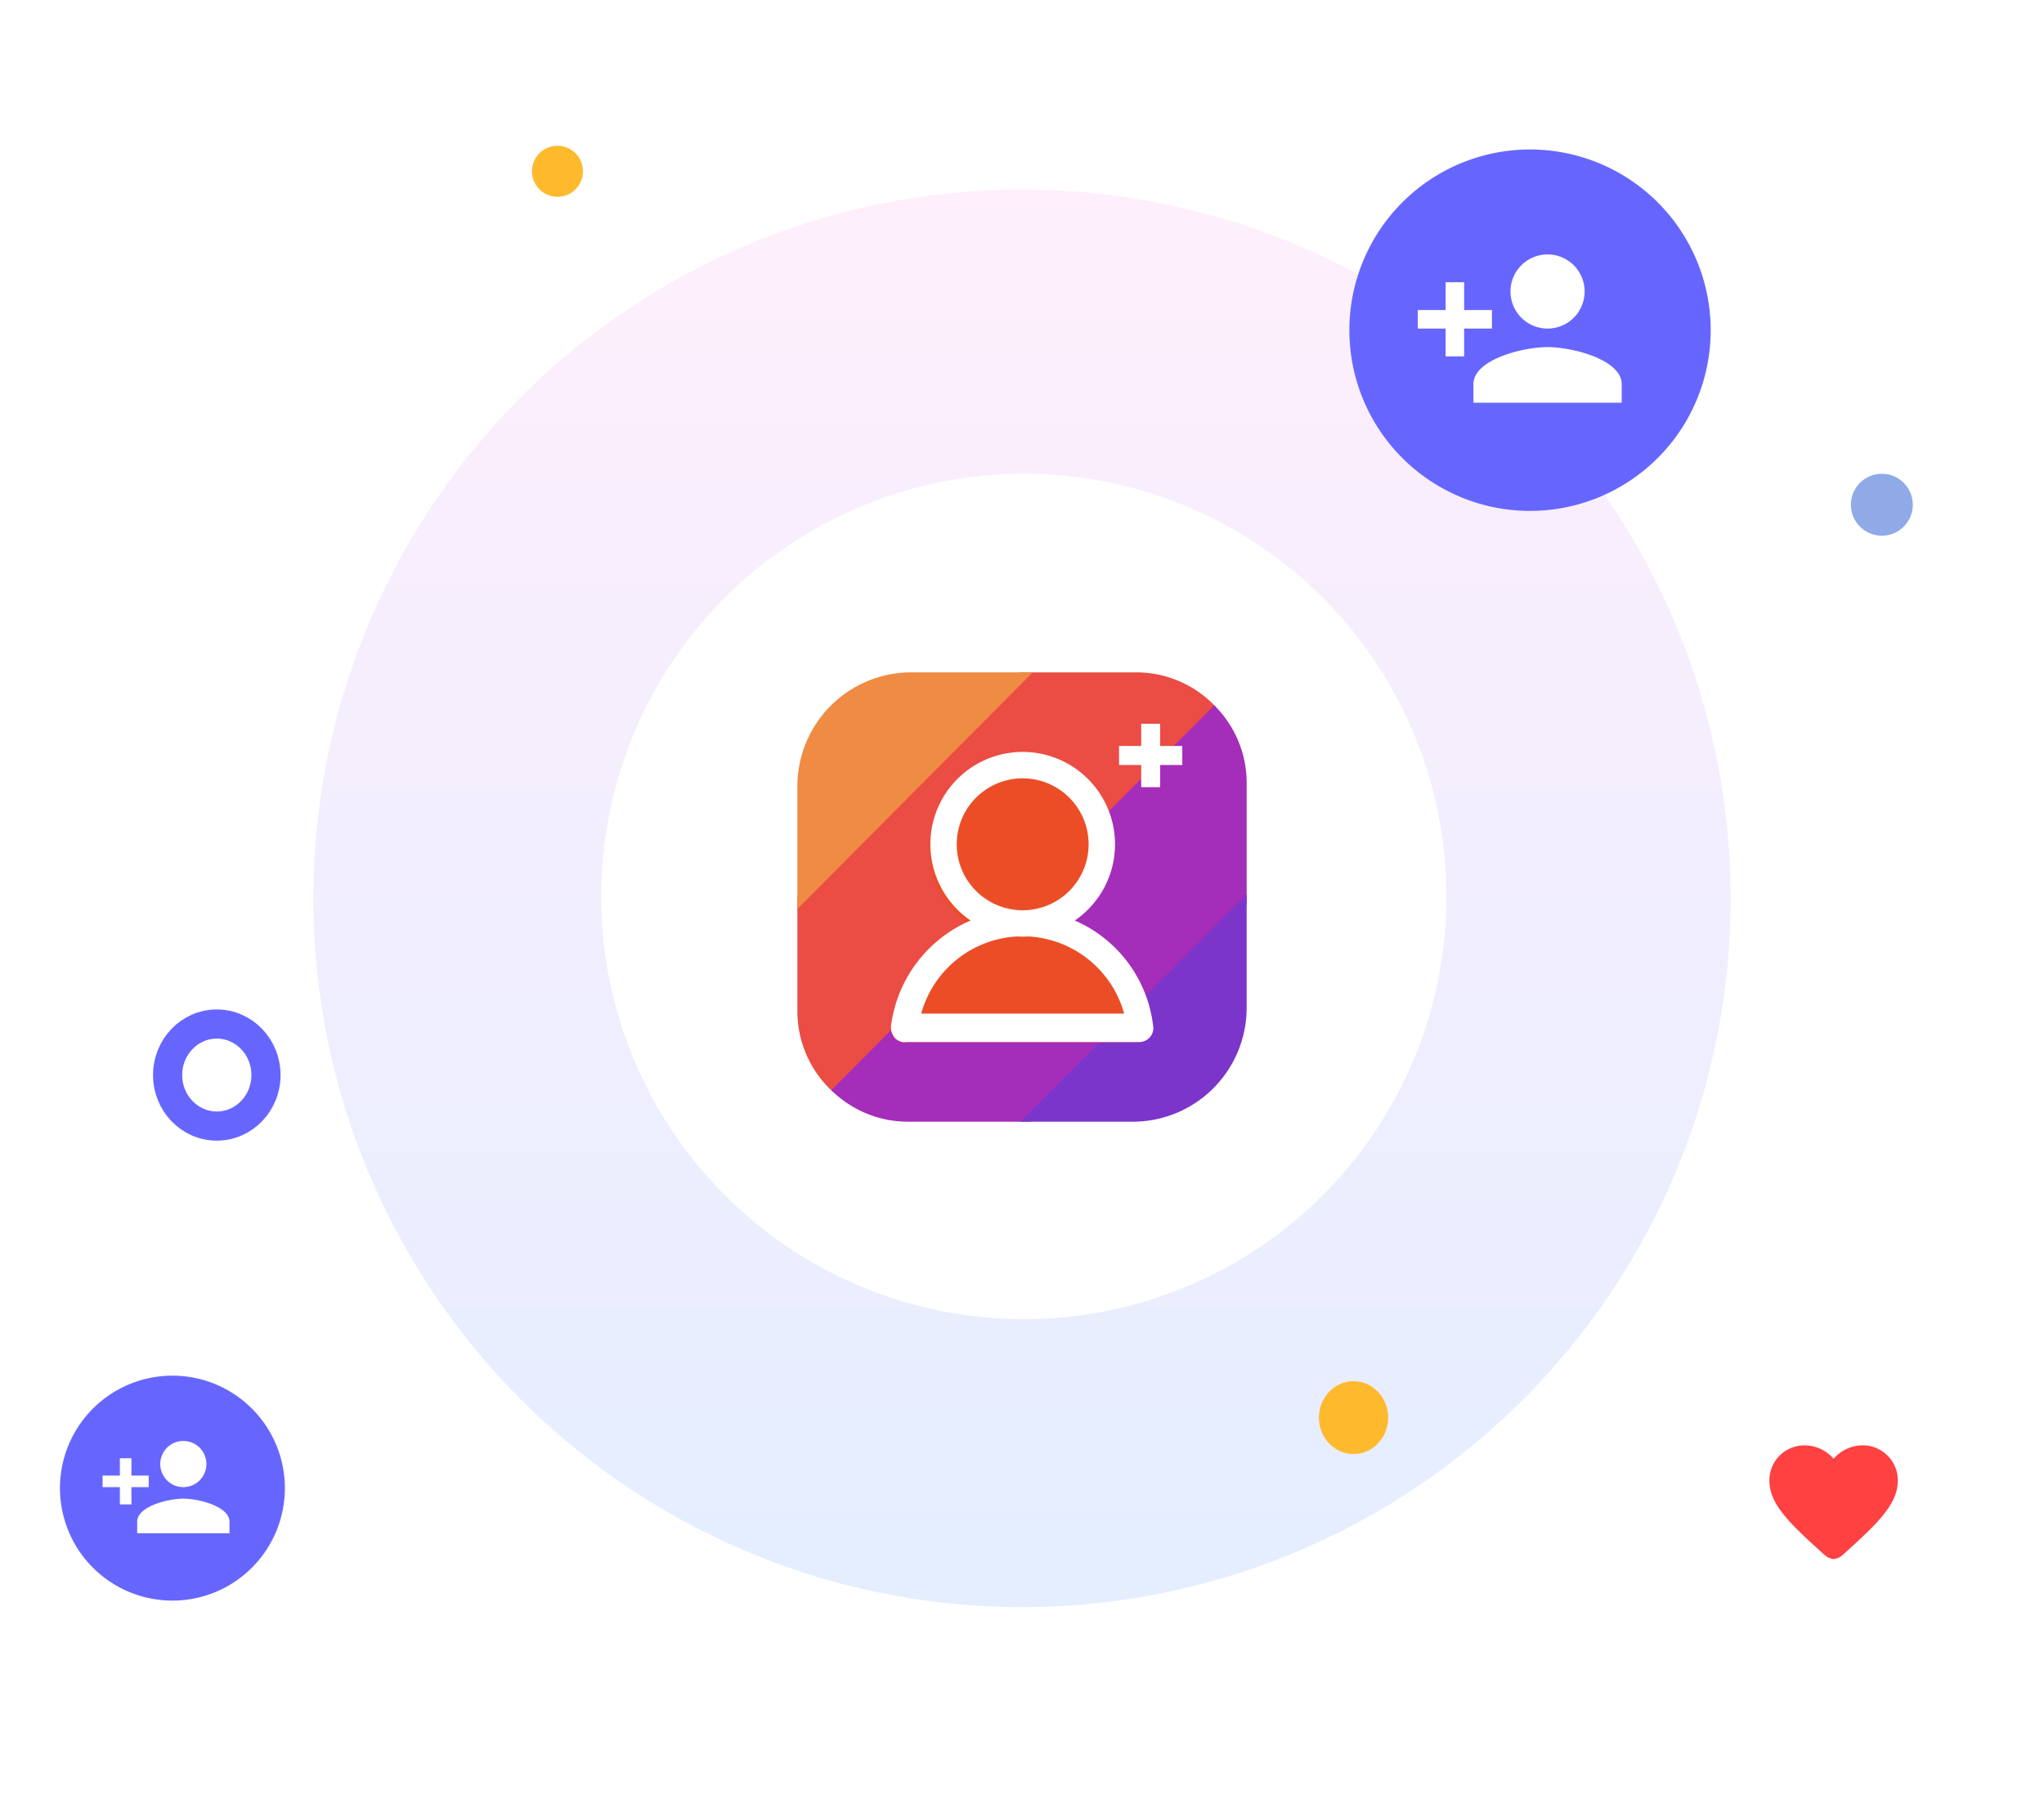 <svg xmlns="http://www.w3.org/2000/svg" xmlns:xlink="http://www.w3.org/1999/xlink" width="561.004" height="495" viewBox="0 0 561.004 495"><defs><style>.a,.c,.i{fill:#fff;}.a{opacity:0.05;}.b{opacity:0.4;fill:url(#a);}.d{fill:#eb4c44;}.d,.e,.f,.g,.h,.i{fill-rule:evenodd;}.e{fill:#ef8b42;}.f{fill:#a42dba;}.g{fill:#7c35ca;}.h{fill:#eb4e27;}.j,.p{fill:none;}.j{stroke:#66f;stroke-width:8px;}.k{fill:#ffb92d;}.l{fill:#90aae8;}.m{fill:#ff4141;}.n{fill:#66f;}.o{stroke:none;}.q{filter:url(#d);}.r{filter:url(#b);}</style><linearGradient id="a" x1="0.5" x2="0.5" y2="1" gradientUnits="objectBoundingBox"><stop offset="0" stop-color="#ffd6f8"/><stop offset="1" stop-color="#bbd4ff"/></linearGradient><filter id="b" x="105.002" y="70.002" width="352" height="352" filterUnits="userSpaceOnUse"><feOffset input="SourceAlpha"/><feGaussianBlur stdDeviation="20" result="c"/><feFlood flood-color="#320053" flood-opacity="0.161"/><feComposite operator="in" in2="c"/><feComposite in="SourceGraphic"/></filter><filter id="d" x="461.002" y="371.002" width="82" height="82" filterUnits="userSpaceOnUse"><feOffset dy="3" input="SourceAlpha"/><feGaussianBlur stdDeviation="3" result="e"/><feFlood flood-opacity="0.161"/><feComposite operator="in" in2="e"/><feComposite in="SourceGraphic"/></filter></defs><g transform="translate(173.002 -4461.883)"><g transform="translate(-173 4427.682)"><path class="a" d="M15907.727,7856.2h-260.453a280.648,280.648,0,0,1-26.606-481.093c7.354-4.967,15.05-9.646,22.876-13.908h267.913c7.826,4.262,15.521,8.941,22.872,13.908a281.281,281.281,0,0,1,101.63,123.412,279.04,279.04,0,0,1,16.346,52.653,282.746,282.746,0,0,1-5.219,134.288,280.886,280.886,0,0,1-139.359,170.74h0Z" transform="translate(-15497 -7327)"/><g transform="translate(0 0)"><circle class="b" cx="194.5" cy="194.5" r="194.5" transform="translate(86 86.204)"/><g class="r" transform="matrix(1, 0, 0, 1, 0, 34.2)"><circle class="c" cx="116" cy="116" r="116" transform="translate(165 130)"/></g></g><g transform="translate(218.855 218.698)"><g transform="translate(0 0)"><path class="d" d="M115.416,9.34,10.32,114.951A29.947,29.947,0,0,1,.531,92.77V61.136L61.556-.188H93.48A29.937,29.937,0,0,1,115.416,9.34Z" transform="translate(-0.531 0.188)"/><path class="e" d="M.531,64.744V31.077A31.264,31.264,0,0,1,31.795-.187H65.151Z" transform="translate(-0.531 0.187)"/><path class="f" d="M129.684,186.4H96.045a29.914,29.914,0,0,1-21.077-8.649l105.1-105.612a29.923,29.923,0,0,1,8.9,21.332v33.357Z" transform="translate(-65.659 -63.094)"/><path class="g" d="M559.01,587.466h-30.8L590.274,525.1v31.1A31.264,31.264,0,0,1,559.01,587.466Z" transform="translate(-466.968 -464.16)"/></g><g transform="translate(25.666 21.826)"><path class="h" d="M294.982,284.973h-.144a3.8,3.8,0,0,1-3.775,3.527H228.749c-.1.009-.2.031-.3.031a3.5,3.5,0,0,1-2.992-1.694,3.748,3.748,0,0,1-.22-3.9,35.219,35.219,0,0,1,20.821-26.882,24.648,24.648,0,1,1,27.809,0,35.228,35.228,0,0,1,21.12,28.92Z" transform="translate(-224.79 -208.831)"/><path class="i" d="M296.982,269.358h-.031a3.9,3.9,0,0,1-3.882,3.624H229.037c-.114.011-.224.034-.34.034a3.613,3.613,0,0,1-3.333-2.221,3.868,3.868,0,0,1-.417-1.724,6.535,6.535,0,0,1,.191-1.769A36.5,36.5,0,0,1,246.8,239.631a25.342,25.342,0,1,1,28.591-.005A36.086,36.086,0,0,1,296.982,269.358Zm-17.795-50.652a18.1,18.1,0,1,0-18.1,18.106,18.1,18.1,0,0,0,18.1-18.106ZM262.641,244c-.513.031-1.028.052-1.548.052s-1.034-.021-1.545-.051a28.929,28.929,0,0,0-26.31,21.164h55.7A28.916,28.916,0,0,0,262.641,244Z" transform="translate(-224.924 -193.352)"/></g><path class="i" d="M761.815,124.009h-6.076v6.09H750.53v-6.09h-6.076v-5.22h6.076V112.7h5.208v6.09h6.076v5.22Z" transform="translate(-656.172 -98.583)"/></g></g><g transform="translate(-130.955 4453.274)"><g class="j" transform="translate(-0.045 285.611)"><ellipse class="o" cx="17.5" cy="18" rx="17.5" ry="18"/><ellipse class="p" cx="17.5" cy="18" rx="13.5" ry="14"/></g><ellipse class="k" cx="9.5" cy="10" rx="9.5" ry="10" transform="translate(319.955 387.611)"/><circle class="k" cx="7" cy="7" r="7" transform="translate(103.955 48.611)"/><circle class="l" cx="8.5" cy="8.5" r="8.5" transform="translate(465.955 138.611)"/></g><g transform="translate(296.662 4838.975)"><g class="q" transform="matrix(1, 0, 0, 1, -469.66, -377.09)"><circle class="c" cx="32" cy="32" r="32" transform="translate(470 377)"/></g><path class="m" d="M19.624,34.206a4.6,4.6,0,0,1-2.555-1.192C7.992,24.783,2,19.355,2,12.693A9.6,9.6,0,0,1,11.693,3a10.554,10.554,0,0,1,7.931,3.683A10.554,10.554,0,0,1,27.555,3a9.6,9.6,0,0,1,9.693,9.693c0,6.662-5.992,12.09-15.069,20.338A4.558,4.558,0,0,1,19.624,34.206Z" transform="translate(13.971 16.525)"/></g><g transform="translate(-156.54 4839.374)"><path class="n" d="M30.862,0A30.862,30.862,0,1,1,0,30.862,30.862,30.862,0,0,1,30.862,0Z" transform="translate(0)"/><path class="c" d="M23.164,16.665a6.333,6.333,0,1,0-6.333-6.333A6.331,6.331,0,0,0,23.164,16.665ZM8.916,13.5V8.749H5.749V13.5H1v3.166H5.749v4.749H8.916V16.665h4.749V13.5Zm14.248,6.333c-4.227,0-12.665,2.121-12.665,6.333V29.33h25.33V26.164C35.829,21.953,27.391,19.832,23.164,19.832Z" transform="translate(10.692 13.92)"/></g><g transform="translate(197.35 4502.904)"><path class="n" d="M49.586,0A49.586,49.586,0,1,1,0,49.586,49.586,49.586,0,0,1,49.586,0Z" transform="translate(0 0)"/><path class="c" d="M36.611,24.349A10.174,10.174,0,1,0,26.436,14.174,10.172,10.172,0,0,0,36.611,24.349ZM13.718,19.262V11.631H8.631v7.631H1v5.087H8.631V31.98h5.087V24.349h7.631V19.262ZM36.611,29.436c-6.791,0-20.349,3.408-20.349,10.174V44.7h40.7V39.61C56.959,32.845,43.4,29.436,36.611,29.436Z" transform="translate(17.785 24.792)"/></g></g></svg>